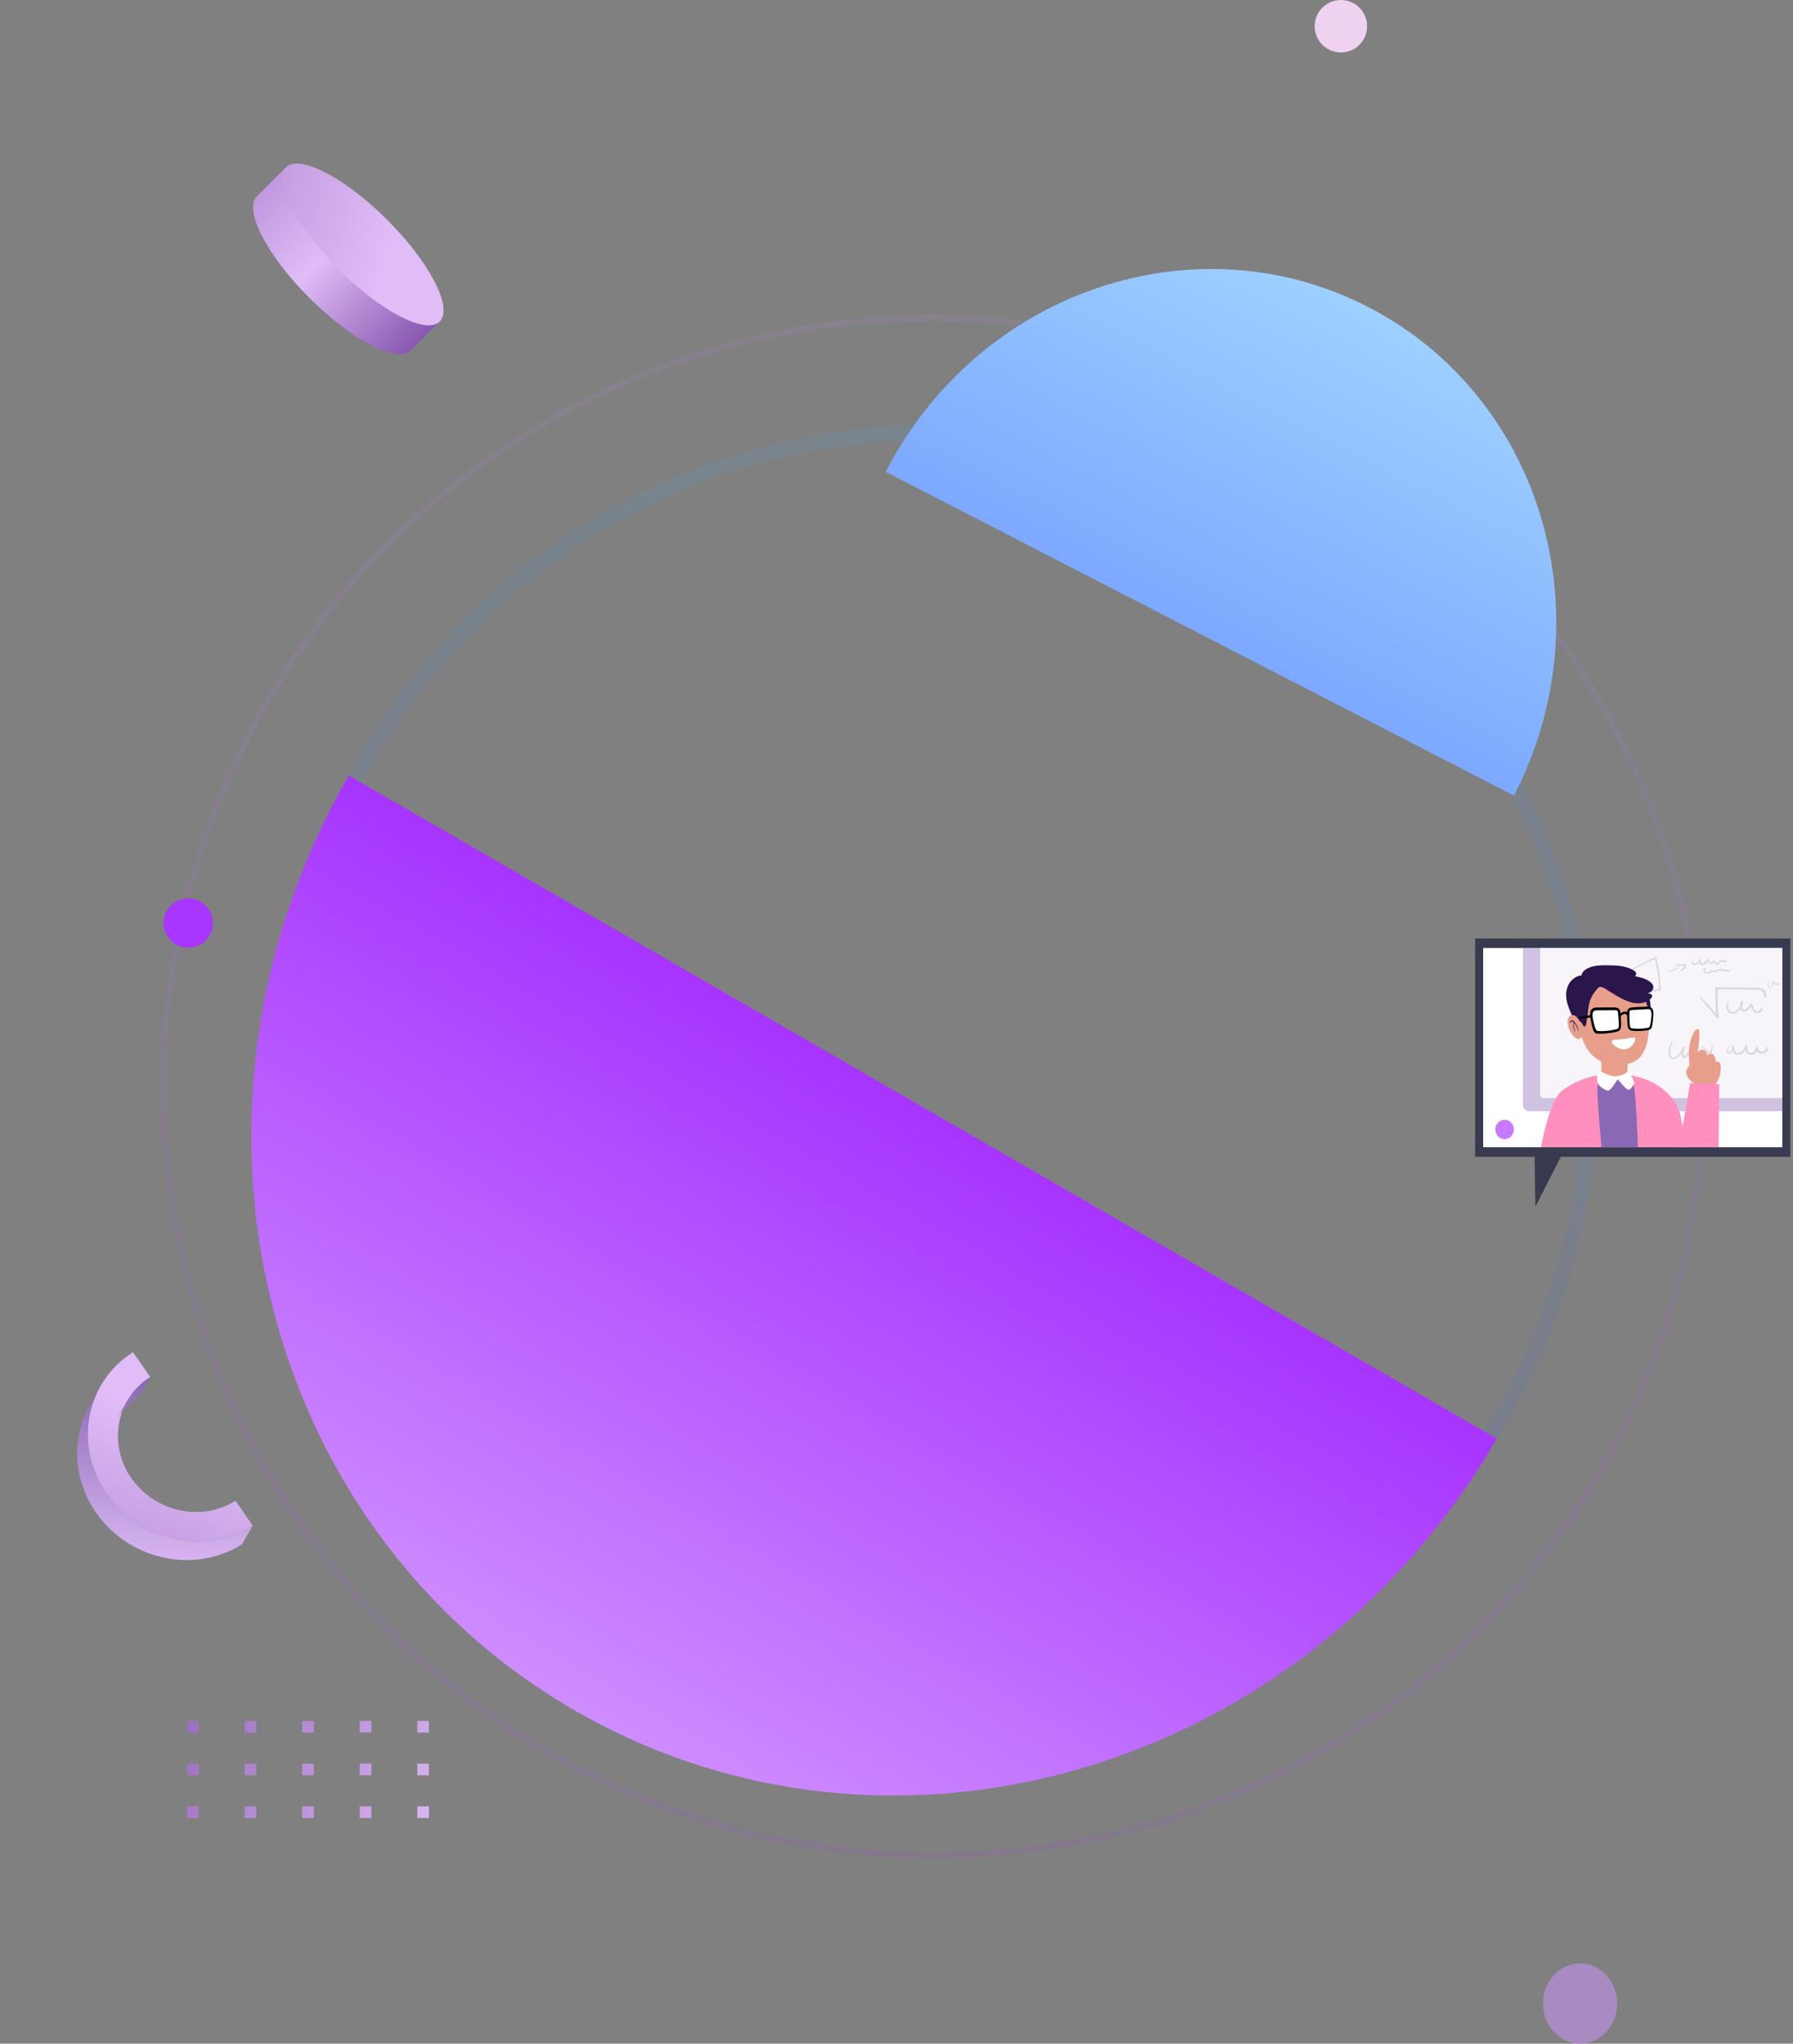<svg width="581" height="662" viewBox="0 0 581 662" fill="none" xmlns="http://www.w3.org/2000/svg">
<rect x="0" y="0" width="581" height="662" fill="#808080" stroke="none"/>
<circle opacity="0.1" cx="302.5" cy="352.5" r="212.5" stroke="url(#paint0_linear_291_4)" stroke-width="5"/>
<ellipse opacity="0.1" cx="302.5" cy="352" rx="249.5" ry="249" stroke="url(#paint1_linear_291_4)" stroke-width="2"/>
<circle cx="434.5" cy="8.5" r="8.5" fill="#EFD2EF"/>
<circle cx="61" cy="299" r="8" fill="#A836FF"/>
<ellipse cx="512" cy="649" rx="12" ry="13" fill="#AA8BC1"/>
<path d="M443.316 99.438C387.097 70.477 317.112 94.386 287 152.84L490.587 257.716C520.699 199.262 499.535 128.398 443.316 99.438Z" fill="url(#paint2_linear_291_4)"/>
<path d="M186.194 554.019C288.914 613.325 422.694 573.917 485 466L113.018 251.236C50.712 359.153 83.474 494.714 186.194 554.019Z" fill="url(#paint3_linear_291_4)"/>
<path d="M580.138 304H478V374.715H580.138V304Z" fill="#383A4F"/>
<path d="M497.277 373.655C497.223 373.915 497.525 390.897 497.525 390.897L506.262 373.746L497.277 373.655Z" fill="#383A4F"/>
<path d="M577.536 307.095H480.602V371.627H577.536V307.095Z" fill="white"/>
<path opacity="0.4" d="M577.536 359.957H495.48C494.387 359.957 493.495 359.031 493.495 357.88V307.095H577.536V359.957Z" fill="#8B68B4"/>
<path opacity="0.83" d="M577.536 355.718H500.22C499.583 355.718 499.067 355.178 499.067 354.511V307.095H577.536V355.718Z" fill="white"/>
<g opacity="0.36">
<path opacity="0.36" d="M571.616 320.533C570.663 319.656 568.779 319.93 567.525 319.902C563.764 319.81 560.002 319.768 556.234 319.789C556.026 319.789 555.839 319.93 555.839 320.119C555.805 322.933 555.899 325.74 556.114 328.547C554.565 326.554 552.888 324.603 550.91 322.926C550.803 322.835 550.582 322.954 550.682 323.073C552.573 325.284 554.538 327.424 556.221 329.754C556.388 329.986 556.891 329.929 556.871 329.614C556.663 326.568 556.569 323.516 556.616 320.463C559.6 320.484 562.591 320.519 565.574 320.575C567.049 320.603 568.545 320.575 570.02 320.68C571.669 320.8 571.314 322.154 571.716 323.137C571.797 323.333 572.085 323.333 572.179 323.144C572.554 322.351 572.306 321.172 571.616 320.533Z" fill="#2A164A"/>
<path opacity="0.36" d="M571.025 326.308C570.563 326.764 569.986 327.803 569.101 327.571C568.592 327.438 568.457 326.814 568.297 326.442C568.115 326.028 567.934 325.614 567.753 325.2C567.666 324.996 567.311 324.891 567.163 325.122C566.909 325.522 566.634 325.915 566.312 326.28C566.084 326.54 565.507 327.298 565.038 327.129C564.662 326.996 564.522 326.372 564.475 326.014C564.729 325.501 564.857 324.947 564.763 324.365C564.723 324.133 564.274 324.07 564.16 324.287C563.885 324.814 563.764 325.361 563.811 325.929C563.717 326.098 563.61 326.259 563.489 326.421C563.087 326.94 562.497 327.586 561.799 327.817C560.874 328.126 560.311 327.347 560.09 326.687C559.969 326.322 559.674 324.982 560.291 324.919C560.485 324.898 560.425 324.652 560.251 324.645C560.137 324.638 560.029 324.631 559.915 324.624C559.855 324.617 559.774 324.652 559.748 324.701C559.312 325.48 559.272 326.386 559.647 327.193C559.976 327.901 560.666 328.554 561.632 328.435C562.597 328.315 563.342 327.557 563.891 326.919C563.932 326.87 563.965 326.814 564.005 326.764C564.139 327.115 564.341 327.452 564.662 327.628C565.708 328.182 566.781 326.849 567.385 325.943C567.572 326.393 567.76 326.849 567.975 327.291C568.183 327.726 568.498 328.07 569.068 328.154C570.281 328.336 571.119 327.368 571.307 326.456C571.32 326.329 571.146 326.189 571.025 326.308Z" fill="#2A164A"/>
<path opacity="0.36" d="M576.436 318.73C576.289 318.589 576.081 318.575 575.873 318.561C575.672 318.547 575.464 318.512 575.276 318.449C575.002 318.351 574.727 318.14 574.693 317.873C574.68 317.614 574.21 317.6 574.21 317.866C574.21 317.887 574.217 317.901 574.224 317.923H574.217C574.277 318.273 574.291 318.645 574.177 318.989C574.123 319.165 574.043 319.326 573.922 319.48C573.828 319.6 573.614 319.824 573.433 319.824C573.258 319.824 573.218 319.579 573.198 319.466C573.158 319.214 573.138 318.961 573.124 318.708C573.104 318.203 573.138 317.705 573.225 317.207C573.245 317.109 573.044 317.08 573.024 317.179C572.916 317.642 572.856 318.119 572.849 318.589C572.843 318.828 572.849 319.066 572.869 319.298C572.883 319.473 572.896 319.656 572.97 319.817C573.037 319.951 573.151 320.07 573.325 320.105C573.553 320.154 573.761 320.035 573.922 319.915C574.224 319.698 574.418 319.389 574.532 319.073C574.579 318.926 574.606 318.779 574.633 318.631C574.72 318.701 574.814 318.758 574.921 318.807C575.156 318.919 575.411 318.975 575.672 319.01C575.934 319.045 576.215 319.08 576.43 318.919C576.497 318.87 576.49 318.779 576.436 318.73Z" fill="#2A164A"/>
<path opacity="0.36" d="M549.603 341.249C549.402 341.494 548.906 341.501 548.637 341.347C548.275 341.143 548.114 340.736 547.987 340.399C547.9 340.168 547.558 340.119 547.397 340.322C547.095 340.694 546.8 341.073 546.499 341.445C546.364 341.613 545.701 342.568 545.607 341.985C545.459 341.101 545.66 340.098 545.868 339.235C545.949 338.912 545.365 338.757 545.285 339.087C545.09 339.873 544.722 340.61 544.172 341.256C543.749 341.747 542.811 342.771 541.979 342.589C541.483 342.484 541.403 341.957 541.336 341.592C541.248 341.15 541.228 340.701 541.248 340.252C541.302 339.347 541.59 338.463 542.073 337.663C542.201 337.445 541.832 337.249 541.698 337.466C541.108 338.399 540.772 339.438 540.726 340.498C540.692 341.27 540.672 342.673 541.678 343.024C542.683 343.375 543.736 342.477 544.319 341.887C544.561 341.641 544.769 341.382 544.963 341.115V341.122C544.943 341.564 544.795 342.336 545.285 342.638C545.734 342.919 546.271 342.659 546.566 342.336C546.934 341.929 547.263 341.494 547.598 341.059C547.813 341.452 548.108 341.81 548.604 341.943C549.174 342.105 549.818 341.915 549.978 341.389C550.045 341.192 549.737 341.08 549.603 341.249Z" fill="#2A164A"/>
<path opacity="0.36" d="M555.564 342.182C555.47 342.027 555.269 341.894 555.128 341.775C554.96 341.634 554.793 341.487 554.625 341.347C554.565 341.291 554.498 341.242 554.437 341.185C554.484 341.066 554.538 340.954 554.578 340.834C554.833 340.14 555.021 339.431 555.014 338.701C555.014 338.526 554.712 338.526 554.699 338.694C554.625 339.403 554.37 340.084 554.048 340.743C554.035 340.771 554.022 340.799 554.008 340.82C553.887 340.715 553.767 340.61 553.639 340.512L551.628 338.884C551.433 338.722 551.145 338.961 551.326 339.136C551.956 339.733 552.587 340.322 553.21 340.919C553.378 341.073 553.546 341.227 553.713 341.375C553.659 341.473 553.606 341.578 553.552 341.684C553.371 342.02 553.157 342.378 553.029 342.729C552.922 343.031 553.445 343.241 553.619 342.954C553.827 342.624 553.981 342.252 554.136 341.901C554.149 341.866 554.162 341.831 554.176 341.796L554.618 342.189C554.779 342.336 554.94 342.533 555.168 342.596C555.463 342.687 555.684 342.399 555.564 342.182Z" fill="#2A164A"/>
<path opacity="0.36" d="M572.675 339.15C572.588 339.024 572.4 339.087 572.38 339.213C572.293 339.782 571.904 340.477 571.207 340.624C570.382 340.799 569.658 340.133 569.684 339.452C569.698 339.08 569.021 338.975 568.913 339.347C568.739 339.964 568.464 340.982 567.559 341.038C566.258 341.115 566.07 339.691 566.158 338.891C566.198 338.568 565.588 338.491 565.501 338.806C565.266 339.691 564.622 340.652 563.59 340.996C562.061 341.501 561.866 339.831 561.933 338.94C561.954 338.645 561.39 338.554 561.317 338.855C561.31 338.877 561.31 338.905 561.303 338.926C561.303 338.933 561.303 338.94 561.303 338.947C561.27 339.129 561.256 339.333 561.256 339.543C561.169 339.992 560.961 340.462 560.579 340.694C560.425 340.785 560.137 340.877 560.016 340.785C559.909 340.708 559.949 340.385 559.955 340.245C559.976 339.845 560.123 339.473 560.358 339.129C560.452 338.996 560.224 338.884 560.123 339.003C559.754 339.445 558.896 341.291 560.11 341.382C560.633 341.424 561.102 340.905 561.364 340.575C561.384 340.547 561.404 340.512 561.424 340.484C561.672 341.185 562.208 341.754 563.187 341.691C564.227 341.613 565.024 340.975 565.547 340.21C565.755 340.954 566.298 341.592 567.324 341.691C568.303 341.782 568.9 341.213 569.269 340.533C569.698 341.087 570.442 341.452 571.253 341.333C572.387 341.171 573.312 340.062 572.675 339.15Z" fill="#2A164A"/>
<path opacity="0.36" d="M536.729 310.147C536.689 310 536.475 309.923 536.32 310C531.439 312.491 526.524 314.975 521.75 317.628C521.583 317.487 521.402 317.361 521.2 317.263C521.127 317.228 521.013 317.242 520.973 317.312C520.899 317.438 520.872 317.551 520.966 317.677C521.019 317.747 521.14 317.705 521.127 317.621V317.614C521.207 317.691 521.288 317.761 521.368 317.838C520.926 318.084 520.476 318.323 520.041 318.575C519.92 318.645 520.02 318.807 520.148 318.744C520.624 318.505 521.093 318.259 521.569 318.021C521.757 318.196 521.938 318.372 522.099 318.575C522.414 318.975 522.669 319.41 522.843 319.866C522.951 320.154 523.064 320.484 523.118 320.814C521.1 320.68 519.088 320.491 517.07 320.266C516.782 320.238 516.701 320.659 516.99 320.708C519.015 321.031 521.066 321.242 523.138 321.368C523.105 321.705 522.984 322.014 522.682 322.252C522.622 322.301 522.642 322.407 522.729 322.421C523.292 322.533 523.547 322.014 523.614 321.621C523.628 321.551 523.628 321.473 523.628 321.396C528.402 321.656 533.236 321.445 537.916 320.891C538.044 320.877 538.144 320.751 538.144 320.645C538.077 317.109 537.628 313.593 536.729 310.147ZM527.309 320.975C526.075 320.968 524.848 320.905 523.621 320.835C523.581 320.554 523.5 320.273 523.413 320.007C523.225 319.459 522.944 318.94 522.575 318.47C522.401 318.245 522.2 318.014 521.978 317.803C526.739 315.396 531.452 312.926 536.253 310.582C536.984 313.824 537.44 317.109 537.547 320.407C534.155 320.814 530.735 321.003 527.309 320.975Z" fill="#2A164A"/>
<path opacity="0.36" d="M543.87 313.417C543.548 313.438 543.24 313.586 542.952 313.691C542.65 313.803 542.355 313.923 542.053 314.042C541.443 314.288 540.786 314.505 540.223 314.814C540.135 314.863 540.182 314.996 540.296 314.968C540.933 314.814 541.543 314.54 542.154 314.309C542.455 314.196 542.764 314.084 543.059 313.965C543.354 313.845 543.703 313.74 543.937 313.544C543.984 313.509 543.951 313.417 543.87 313.417Z" fill="#2A164A"/>
<path opacity="0.36" d="M546.237 312.344C546.029 312.224 545.754 312.281 545.526 312.302C545.225 312.337 544.916 312.372 544.614 312.4C544.313 312.435 544.004 312.47 543.703 312.498C543.548 312.512 543.401 312.533 543.247 312.561C543.092 312.589 542.905 312.596 542.771 312.674C542.67 312.737 542.683 312.849 542.797 312.891C542.911 312.933 543.039 312.919 543.159 312.912C543.293 312.912 543.421 312.912 543.555 312.898C543.817 312.877 544.078 312.856 544.339 312.835L545.124 312.772C545.365 312.751 545.62 312.709 545.862 312.716H545.868C545.835 312.8 545.788 312.877 545.748 312.961C545.654 313.137 545.546 313.305 545.426 313.474C545.312 313.635 545.191 313.782 545.057 313.93C544.99 314.007 544.909 314.077 544.849 314.154C544.775 314.238 544.742 314.33 544.688 314.428C544.614 314.568 544.829 314.673 544.963 314.617C545.231 314.505 545.385 314.344 545.567 314.14C545.734 313.951 545.882 313.754 546.016 313.551C546.15 313.347 546.264 313.144 546.364 312.926C546.465 312.73 546.478 312.484 546.237 312.344Z" fill="#2A164A"/>
<path opacity="0.36" d="M559.66 311.319C559.426 311.277 559.191 311.256 558.956 311.207C558.702 311.151 558.494 311.038 558.252 310.968C557.971 310.884 557.703 310.919 557.461 311.074C557.2 311.242 557.052 311.502 556.838 311.712C556.308 312.224 555.819 311.642 555.577 311.2C555.456 310.975 555.081 311.095 555.068 311.312C555.034 311.698 554.511 311.824 554.176 311.656C553.854 311.502 553.72 311.2 553.713 310.891C553.706 310.667 553.371 310.575 553.224 310.772C552.888 311.214 552.5 311.635 552.037 311.979C551.682 312.245 551.299 312.042 551.159 311.705C551.038 311.417 551.058 311.109 551.185 310.828C551.272 310.554 550.817 310.449 550.703 310.702C550.555 311.179 550.267 311.607 549.818 311.923C549.496 312.147 548.899 312.316 548.644 311.937C548.47 311.677 548.443 311.214 548.477 310.912C548.483 310.877 548.416 310.87 548.409 310.905C548.249 311.319 548.014 311.677 548.262 312.119C548.436 312.428 548.805 312.638 549.214 312.603C549.784 312.561 550.26 312.217 550.615 311.803C550.723 312.203 550.998 312.547 551.507 312.631C552.231 312.758 552.895 312.042 553.344 311.452C553.512 311.831 553.82 312.147 554.33 312.21C554.759 312.267 555.155 312.091 555.389 311.81C555.825 312.323 556.482 312.709 557.153 312.147C557.488 311.867 557.662 311.284 558.212 311.481C558.728 311.67 559.171 311.824 559.701 311.558C559.795 311.509 559.795 311.347 559.66 311.319Z" fill="#2A164A"/>
<path opacity="0.36" d="M560.613 314.259C560.183 314.147 559.707 314.231 559.251 314.14C558.782 314.049 558.326 313.916 557.85 313.873C557.401 313.831 556.965 313.902 556.576 314.098C556.335 314.217 555.376 314.87 555.242 314.323C555.195 314.133 554.913 314.084 554.759 314.203C554.317 314.54 553.78 314.919 553.15 314.87C552.593 314.828 552.077 314.252 552.634 313.88C552.848 313.74 552.573 313.41 552.352 313.551C551.695 313.965 551.802 314.821 552.493 315.165C553.324 315.579 554.189 315.214 554.873 314.758C555.081 314.947 555.403 315.045 555.725 315.017C556.368 314.968 556.784 314.442 557.428 314.386C558.045 314.337 558.648 314.568 559.245 314.673C559.728 314.758 560.378 314.856 560.706 314.463C560.774 314.393 560.713 314.28 560.613 314.259Z" fill="#2A164A"/>
</g>
<path d="M546.331 371.62H499.335C500.013 367.929 502.534 355.824 506.356 353.115C509.54 350.869 513.362 348.926 518.532 348.203C518.881 348.147 519.222 348.112 519.578 348.077C520.054 348.02 520.53 347.971 521.033 347.95C521.033 347.95 521.033 347.95 521.046 347.95C522.501 347.873 524.057 347.873 525.72 347.992H525.787C526.122 348.013 526.457 348.048 526.792 348.091C527.108 348.112 527.416 348.161 527.731 348.203C536.052 349.41 543.267 354.589 544.668 361.887C544.883 363.003 545.07 364.013 545.231 364.918V364.932C545.888 368.518 546.19 370.595 546.331 371.62Z" fill="#FF90BD"/>
<path d="M530.728 371.62H518.921C518.606 368.329 517.801 357.845 517.701 356.013C517.493 352.175 517.647 350.147 518.425 349.122C518.713 348.736 519.095 348.491 519.578 348.343C520.094 348.196 520.731 348.154 521.509 348.175C522.126 348.189 522.823 348.245 523.628 348.301C524.037 348.336 524.419 348.371 524.761 348.413C525.579 348.505 526.249 348.617 526.793 348.778C527.396 348.947 527.859 349.164 528.221 349.431C529.173 350.133 529.387 351.241 529.649 353.003C530.051 355.887 530.688 368.153 530.728 371.62Z" fill="#8B68B4"/>
<path d="M527.383 341.263H518.874V349.206H527.383V341.263Z" fill="#E79F8B"/>
<path d="M547.27 342.666C547.109 339.768 547.538 336.771 548.926 334.259C549.241 333.684 549.965 333.08 550.421 333.543C550.622 333.747 550.649 334.07 550.656 334.357C550.716 336.596 550.515 338.835 550.059 341.024C550.394 340.28 551.299 339.894 552.05 340.147C552.801 340.399 553.311 341.241 553.257 342.063C553.452 341.227 554.672 341.129 555.262 341.726C555.852 342.322 555.946 343.263 555.953 344.126C556.248 343.705 556.932 343.824 557.253 344.231C557.569 344.638 557.609 345.199 557.609 345.726C557.595 347.333 557.28 348.968 556.469 350.322C555.658 351.683 554.296 352.736 552.768 352.897C547.933 353.417 547.457 346.119 547.27 342.666Z" fill="#E79F8B"/>
<path d="M549.301 351.192C549.301 351.192 545.278 348.813 546.68 346.161C548.081 343.508 552.184 344.884 551.313 346.434C550.441 347.992 548.517 347.712 548.517 347.712L549.301 351.192Z" fill="#E79F8B"/>
<path d="M518.592 347.038C519.041 346.989 521.247 348.75 523.614 348.624C525.981 348.498 527.161 347.354 527.517 346.975C527.865 346.596 529.81 350.652 529.515 351.094C529.22 351.536 528.355 353.269 527.49 352.954C526.625 352.638 524.184 349.585 524.184 349.585C524.184 349.585 521.972 353.276 521.147 353.276C520.322 353.276 517.654 351.978 517.513 349.95C517.372 347.922 518.016 347.101 518.592 347.038Z" fill="white"/>
<path d="M557.086 351.192L556.911 371.62H544.085L545.231 364.932V364.925L547.638 350.911L548.919 350.947H548.932L549.053 350.961H549.248L555.852 351.164L557.086 351.192Z" fill="#FF90BD"/>
<path d="M532.86 319.965C532.626 319.789 532.331 319.81 532.036 320.105C531.788 320.358 531.526 320.821 531.432 321.165C531.097 322.358 531.224 323.677 531.412 324.821C531.587 325.873 531.868 326.919 532.337 327.824C532.358 327.859 532.378 327.901 532.398 327.936C532.626 328.357 532.894 328.743 533.216 329.087C533.283 329.108 533.343 329.136 533.417 329.136C533.638 329.129 533.853 328.975 534.02 328.807C535.167 327.656 534.912 325.824 534.698 324.491C534.443 322.926 533.893 321.459 533.075 320.203C533.015 320.105 532.941 320.021 532.86 319.965Z" fill="#2A164A"/>
<path d="M534.376 330.266C534.376 337.894 533.223 344.434 525.586 344.947C515.736 345.606 511.72 337.887 511.72 330.266C511.72 322.645 516.789 316.463 523.051 316.463C529.307 316.456 534.376 322.638 534.376 330.266Z" fill="#E79F8B"/>
<path d="M522.334 337.192C522.622 336.68 524.151 336.806 525.948 336.596C527.979 336.357 529.394 335.95 529.749 336.154C530.42 336.54 529.039 339.642 526.417 339.901C524.54 340.091 521.811 338.126 522.334 337.192Z" fill="white"/>
<path d="M520.429 320.449C522.515 321.761 524.587 323.13 526.833 324.091C529.394 325.186 532.197 325.551 534.584 323.768C535.134 323.354 535.817 322.491 534.979 322.035C534.43 321.733 533.699 321.81 533.102 321.754C533.779 321.817 534.503 321.663 535.033 321.221C535.563 320.779 535.878 320.021 535.697 319.347C535.563 318.856 535.194 318.463 534.805 318.147C533.611 317.186 532.11 316.709 530.621 316.4C530.36 316.344 530.098 316.302 529.837 316.252C530.044 315.951 530.239 315.614 530.179 315.256C530.111 314.877 529.783 314.617 529.461 314.407C526.913 312.779 523.695 312.681 520.657 312.674C518.518 312.674 516.279 312.709 514.368 313.712C513.476 314.175 512.564 314.954 512.464 315.951C510.392 316.119 508.608 317.789 507.904 319.761C507.2 321.733 507.442 323.937 508.153 325.894C508.863 327.852 509.735 330.063 510.419 330.477C511.103 330.891 511.136 330.4 511.961 330.814C512.786 331.228 512.839 332.456 513.47 332.505C514.1 332.554 514.08 330.8 514.247 329.986C514.589 328.336 514.576 326.631 514.985 324.996C515.421 323.228 516.366 321.565 517.674 320.21C517.882 319.993 518.116 319.775 518.384 319.649C518.451 319.614 519.142 319.789 519.256 319.824C519.645 319.937 520.014 320.189 520.356 320.407C520.382 320.414 520.409 320.435 520.429 320.449Z" fill="#2A164A"/>
<path d="M511.807 330.743C510.989 329.186 509.762 328.133 508.562 329.214C508.173 329.564 507.971 330.231 507.951 330.898C507.938 331.564 508.085 332.238 508.293 332.863C508.816 334.435 509.742 335.824 510.902 336.406C511.337 336.624 511.847 336.715 512.209 336.357C512.705 335.873 512.799 334.877 512.759 334.056C512.712 333.038 512.35 331.782 511.807 330.743Z" fill="#E79F8B"/>
<path d="M508.85 330.849C508.944 330.68 509.091 330.568 509.239 330.533C509.594 330.442 509.97 330.694 510.245 331.038C510.533 331.396 510.774 331.852 510.989 332.301C511.21 332.764 511.378 333.284 511.472 333.824C511.492 333.929 511.364 333.971 511.344 333.866C511.143 332.996 510.721 332.189 510.265 331.536C510.198 331.438 510.117 331.34 510.037 331.256C509.936 331.677 509.929 332.14 510.01 332.589C510.104 333.129 510.298 333.585 510.519 334.049C510.54 334.098 510.506 334.154 510.472 334.112C509.849 333.382 509.601 332.105 509.903 331.115C509.762 330.996 509.614 330.905 509.453 330.891C509.199 330.87 508.904 331.087 508.83 331.445C508.816 331.508 508.736 331.487 508.729 331.417C508.729 331.199 508.756 331.01 508.85 330.849Z" fill="#391B5C"/>
<path d="M535.543 327.017C535.281 326.4 534.698 326.049 534.114 326.063C533.477 326.084 532.834 326.126 532.183 326.154C531.07 326.203 529.924 326.217 528.777 326.336C527.952 326.421 527.295 326.814 527.242 327.803C527.242 327.817 527.242 327.831 527.242 327.838L527.235 327.831C526.886 327.642 526.498 327.614 526.122 327.712C525.747 327.817 525.418 328.035 525.123 328.315L525.116 328.322C525.096 328.133 525.083 327.936 525.056 327.747C524.915 326.75 524.191 326.386 523.313 326.343C522.052 326.287 520.765 326.343 519.464 326.35C518.686 326.358 517.902 326.35 517.11 326.372C516.366 326.386 515.662 326.828 515.387 327.543C515.233 327.95 515.206 328.4 515.24 328.842C515.226 328.842 515.206 328.849 515.193 328.849C514.992 328.877 514.784 328.912 514.583 328.94C514.214 328.996 513.852 329.052 513.483 329.101C513.121 329.157 512.759 329.228 512.39 329.298C512.202 329.333 511.995 329.354 511.827 329.438C511.713 329.494 511.572 329.642 511.659 329.789C511.834 330.07 512.343 329.943 512.618 329.922C512.973 329.894 513.329 329.866 513.684 329.817C514.04 329.768 514.395 329.726 514.75 329.677C514.931 329.649 515.112 329.628 515.287 329.6C515.307 329.6 515.32 329.593 515.34 329.593C515.541 330.912 515.79 332.273 516.219 333.508C516.393 334.021 516.621 334.519 517.137 334.729C517.62 334.919 518.19 334.863 518.693 334.856C519.35 334.842 520.007 334.806 520.657 334.736C521.831 334.617 523.044 334.47 524.144 334.112C525.197 333.775 525.311 332.792 525.291 331.768C525.27 330.884 525.257 329.971 525.197 329.073C525.505 328.828 525.834 328.61 526.189 328.498C526.316 328.456 526.43 328.435 526.565 328.442C526.632 328.442 526.632 328.442 526.699 328.463C526.725 328.47 526.746 328.477 526.772 328.484C526.786 328.491 526.799 328.491 526.813 328.498C526.786 328.484 526.786 328.484 526.813 328.498C526.866 328.526 526.913 328.554 526.96 328.589C526.967 328.596 526.974 328.596 526.974 328.603C527 328.624 527.02 328.652 527.041 328.68C527.047 328.687 527.088 328.75 527.067 328.715C527.047 328.68 527.094 328.772 527.101 328.779C527.114 328.8 527.128 328.828 527.108 328.786C527.141 328.856 527.148 328.898 527.188 328.954C527.202 328.975 527.222 328.982 527.242 328.996C527.262 329.915 527.329 330.842 527.389 331.747C527.456 332.75 527.651 333.691 528.683 333.866C529.729 334.042 530.829 334.007 531.848 333.943C532.405 333.908 532.954 333.852 533.498 333.775C533.907 333.712 534.363 333.691 534.731 333.452C535.12 333.2 535.261 332.729 535.355 332.266C535.61 331.031 535.697 329.698 535.75 328.435C535.771 327.972 535.737 327.459 535.543 327.017Z" fill="black"/>
<path d="M524.54 332.512C524.486 333.045 524.245 333.277 523.762 333.396C521.958 333.845 519.92 334.098 517.982 333.993C517.312 333.957 517.144 333.628 516.929 333.024C516.735 332.491 516.581 331.943 516.46 331.389C516.266 330.505 515.991 329.6 516.038 328.68C516.098 327.459 516.601 327.277 517.7 327.27C518.23 327.27 518.746 327.263 519.269 327.263C520.295 327.256 521.314 327.263 522.314 327.242C522.723 327.235 523.152 327.193 523.554 327.242C524.03 327.298 524.224 327.473 524.285 327.986C524.412 329.017 524.466 330.063 524.513 331.094C524.533 331.564 524.587 332.049 524.54 332.512Z" fill="white"/>
<path d="M534.999 330.456C534.946 330.954 534.865 331.452 534.758 331.943C534.631 332.505 534.523 332.814 533.994 332.926C532.411 333.27 530.628 333.319 528.958 333.136C528.502 333.087 528.247 332.898 528.154 332.386C528.073 331.943 528.073 331.466 528.053 331.017C528.006 330.007 527.966 328.982 527.999 327.972C528.013 327.473 528.18 327.291 528.623 327.2C528.998 327.129 529.387 327.137 529.763 327.122C530.655 327.08 531.54 327.017 532.411 326.961C532.84 326.933 533.276 326.905 533.699 326.884C534.577 326.828 534.979 326.968 535.12 328.035C535.227 328.849 535.08 329.663 534.999 330.456Z" fill="white"/>
<path d="M490.559 365.859C490.559 367.599 489.211 369.009 487.548 369.009C485.885 369.009 484.537 367.599 484.537 365.859C484.537 364.118 485.885 362.708 487.548 362.708C489.211 362.708 490.559 364.118 490.559 365.859Z" fill="#C87AFF"/>
<path d="M43.102 438L48.669 446.076C37.662 453.048 34.898 467.704 42.518 478.746C48.004 486.695 57.393 490.638 66.337 489.621C69.817 489.227 73.222 488.077 76.309 486.129L81.877 494.194C77.546 496.934 72.76 498.541 67.88 499.096C55.335 500.524 42.165 494.991 34.471 483.839C23.769 468.346 27.649 447.782 43.102 438Z" fill="url(#paint4_linear_291_4)"/>
<path d="M45.241 452.106L48.663 446.076C45.426 448.129 42.9 450.846 41.142 453.939L37.719 459.969C39.477 456.876 42.003 454.159 45.241 452.106Z" fill="url(#paint5_linear_291_4)"/>
<path d="M67.874 499.096C55.329 500.524 42.16 494.991 34.465 483.839C26.914 472.907 26.625 459.448 32.539 449.036L29.117 455.066C23.209 465.478 23.498 478.931 31.036 489.869C38.731 501.021 51.907 506.554 64.446 505.126C69.326 504.571 74.112 502.964 78.443 500.223L81.865 494.194C77.541 496.934 72.754 498.541 67.874 499.096Z" fill="url(#paint6_linear_291_4)"/>
<path d="M64.372 557.449H60.6V561.221H64.372V557.449Z" fill="url(#paint7_linear_291_4)"/>
<path d="M83.029 557.449H79.257V561.221H83.029V557.449Z" fill="url(#paint8_linear_291_4)"/>
<path d="M101.686 557.449H97.914V561.221H101.686V557.449Z" fill="url(#paint9_linear_291_4)"/>
<path d="M120.343 557.449H116.571V561.221H120.343V557.449Z" fill="url(#paint10_linear_291_4)"/>
<path d="M139 557.449H135.228V561.221H139V557.449Z" fill="url(#paint11_linear_291_4)"/>
<path d="M64.372 571.284H60.6V575.056H64.372V571.284Z" fill="url(#paint12_linear_291_4)"/>
<path d="M83.029 571.284H79.257V575.056H83.029V571.284Z" fill="url(#paint13_linear_291_4)"/>
<path d="M101.686 571.284H97.914V575.056H101.686V571.284Z" fill="url(#paint14_linear_291_4)"/>
<path d="M120.343 571.284H116.571V575.056H120.343V571.284Z" fill="url(#paint15_linear_291_4)"/>
<path d="M139 571.284H135.228V575.056H139V571.284Z" fill="url(#paint16_linear_291_4)"/>
<path d="M64.372 585.119H60.6V588.891H64.372V585.119Z" fill="url(#paint17_linear_291_4)"/>
<path d="M83.029 585.119H79.257V588.891H83.029V585.119Z" fill="url(#paint18_linear_291_4)"/>
<path d="M101.686 585.119H97.914V588.891H101.686V585.119Z" fill="url(#paint19_linear_291_4)"/>
<path d="M120.343 585.119H116.571V588.891H120.343V585.119Z" fill="url(#paint20_linear_291_4)"/>
<path d="M139 585.119H135.228V588.891H139V585.119Z" fill="url(#paint21_linear_291_4)"/>
<path d="M92.599 54.243L83.244 63.599C78.853 67.99 86.458 82.721 100.238 96.495C114.012 110.268 128.743 117.88 133.134 113.49L142.49 104.134L92.599 54.243Z" fill="url(#paint22_linear_291_4)"/>
<path d="M142.49 104.134C138.099 108.525 123.368 100.92 109.594 87.139C95.82 73.365 88.209 58.634 92.599 54.244C96.99 49.853 111.721 57.458 125.495 71.238C139.275 85.012 146.88 99.743 142.49 104.134Z" fill="url(#paint23_linear_291_4)"/>
<defs>
<linearGradient id="paint0_linear_291_4" x1="302.5" y1="565" x2="302.5" y2="112.987" gradientUnits="userSpaceOnUse">
<stop stop-color="#2F61E6"/>
<stop offset="1" stop-color="#43ADFF"/>
</linearGradient>
<linearGradient id="paint1_linear_291_4" x1="302.5" y1="601" x2="302.5" y2="71.347" gradientUnits="userSpaceOnUse">
<stop stop-color="#A734FF"/>
<stop offset="1" stop-color="#D092FF"/>
</linearGradient>
<linearGradient id="paint2_linear_291_4" x1="363.059" y1="255.234" x2="450.949" y2="84.62" gradientUnits="userSpaceOnUse">
<stop stop-color="#6E96FF"/>
<stop offset="1" stop-color="#A2D6FF"/>
</linearGradient>
<linearGradient id="paint3_linear_291_4" x1="299.009" y1="358.618" x2="179.024" y2="566.439" gradientUnits="userSpaceOnUse">
<stop stop-color="#A734FF"/>
<stop offset="1" stop-color="#D092FF"/>
</linearGradient>
<linearGradient id="paint4_linear_291_4" x1="69.485" y1="441.318" x2="11.351" y2="583.138" gradientUnits="userSpaceOnUse">
<stop offset="0.146" stop-color="#E0BDF7"/>
<stop offset="1" stop-color="#8757B0"/>
</linearGradient>
<linearGradient id="paint5_linear_291_4" x1="40.228" y1="511.719" x2="43.506" y2="446.805" gradientUnits="userSpaceOnUse">
<stop offset="0.013" stop-color="#E0BDF7"/>
<stop offset="1" stop-color="#8B68B4"/>
</linearGradient>
<linearGradient id="paint6_linear_291_4" x1="51.904" y1="512.308" x2="55.182" y2="447.395" gradientUnits="userSpaceOnUse">
<stop offset="0.013" stop-color="#E0BDF7"/>
<stop offset="1" stop-color="#8B68B4"/>
</linearGradient>
<linearGradient id="paint7_linear_291_4" x1="140.598" y1="604.841" x2="36.816" y2="544.377" gradientUnits="userSpaceOnUse">
<stop stop-color="#E0BDF7"/>
<stop offset="1" stop-color="#8757B0"/>
</linearGradient>
<linearGradient id="paint8_linear_291_4" x1="145.327" y1="596.727" x2="41.544" y2="536.261" gradientUnits="userSpaceOnUse">
<stop stop-color="#E0BDF7"/>
<stop offset="1" stop-color="#8757B0"/>
</linearGradient>
<linearGradient id="paint9_linear_291_4" x1="150.054" y1="588.611" x2="46.272" y2="528.146" gradientUnits="userSpaceOnUse">
<stop stop-color="#E0BDF7"/>
<stop offset="1" stop-color="#8757B0"/>
</linearGradient>
<linearGradient id="paint10_linear_291_4" x1="154.782" y1="580.495" x2="51" y2="520.032" gradientUnits="userSpaceOnUse">
<stop stop-color="#E0BDF7"/>
<stop offset="1" stop-color="#8757B0"/>
</linearGradient>
<linearGradient id="paint11_linear_291_4" x1="159.511" y1="572.38" x2="55.727" y2="511.915" gradientUnits="userSpaceOnUse">
<stop stop-color="#E0BDF7"/>
<stop offset="1" stop-color="#8757B0"/>
</linearGradient>
<linearGradient id="paint12_linear_291_4" x1="134.58" y1="615.171" x2="30.798" y2="554.707" gradientUnits="userSpaceOnUse">
<stop stop-color="#E0BDF7"/>
<stop offset="1" stop-color="#8757B0"/>
</linearGradient>
<linearGradient id="paint13_linear_291_4" x1="139.309" y1="607.056" x2="35.526" y2="546.591" gradientUnits="userSpaceOnUse">
<stop stop-color="#E0BDF7"/>
<stop offset="1" stop-color="#8757B0"/>
</linearGradient>
<linearGradient id="paint14_linear_291_4" x1="144.036" y1="598.94" x2="40.255" y2="538.476" gradientUnits="userSpaceOnUse">
<stop stop-color="#E0BDF7"/>
<stop offset="1" stop-color="#8757B0"/>
</linearGradient>
<linearGradient id="paint15_linear_291_4" x1="148.764" y1="590.825" x2="44.982" y2="530.361" gradientUnits="userSpaceOnUse">
<stop stop-color="#E0BDF7"/>
<stop offset="1" stop-color="#8757B0"/>
</linearGradient>
<linearGradient id="paint16_linear_291_4" x1="153.492" y1="582.71" x2="49.71" y2="522.245" gradientUnits="userSpaceOnUse">
<stop stop-color="#E0BDF7"/>
<stop offset="1" stop-color="#8757B0"/>
</linearGradient>
<linearGradient id="paint17_linear_291_4" x1="128.562" y1="625.5" x2="24.78" y2="565.036" gradientUnits="userSpaceOnUse">
<stop stop-color="#E0BDF7"/>
<stop offset="1" stop-color="#8757B0"/>
</linearGradient>
<linearGradient id="paint18_linear_291_4" x1="133.291" y1="617.386" x2="29.507" y2="556.92" gradientUnits="userSpaceOnUse">
<stop stop-color="#E0BDF7"/>
<stop offset="1" stop-color="#8757B0"/>
</linearGradient>
<linearGradient id="paint19_linear_291_4" x1="138.018" y1="609.27" x2="34.236" y2="548.805" gradientUnits="userSpaceOnUse">
<stop stop-color="#E0BDF7"/>
<stop offset="1" stop-color="#8757B0"/>
</linearGradient>
<linearGradient id="paint20_linear_291_4" x1="142.746" y1="601.154" x2="38.964" y2="540.69" gradientUnits="userSpaceOnUse">
<stop stop-color="#E0BDF7"/>
<stop offset="1" stop-color="#8757B0"/>
</linearGradient>
<linearGradient id="paint21_linear_291_4" x1="147.474" y1="593.039" x2="43.691" y2="532.574" gradientUnits="userSpaceOnUse">
<stop stop-color="#E0BDF7"/>
<stop offset="1" stop-color="#8757B0"/>
</linearGradient>
<linearGradient id="paint22_linear_291_4" x1="83.71" y1="62.926" x2="134.392" y2="112.579" gradientUnits="userSpaceOnUse">
<stop stop-color="#BF97DE"/>
<stop offset="0.415" stop-color="#E0BDF7"/>
<stop offset="1" stop-color="#8757B0"/>
</linearGradient>
<linearGradient id="paint23_linear_291_4" x1="125.833" y1="81.643" x2="-0.923" y2="44.145" gradientUnits="userSpaceOnUse">
<stop stop-color="#E0BDF7"/>
<stop offset="1" stop-color="#8757B0"/>
</linearGradient>
</defs>
</svg>
